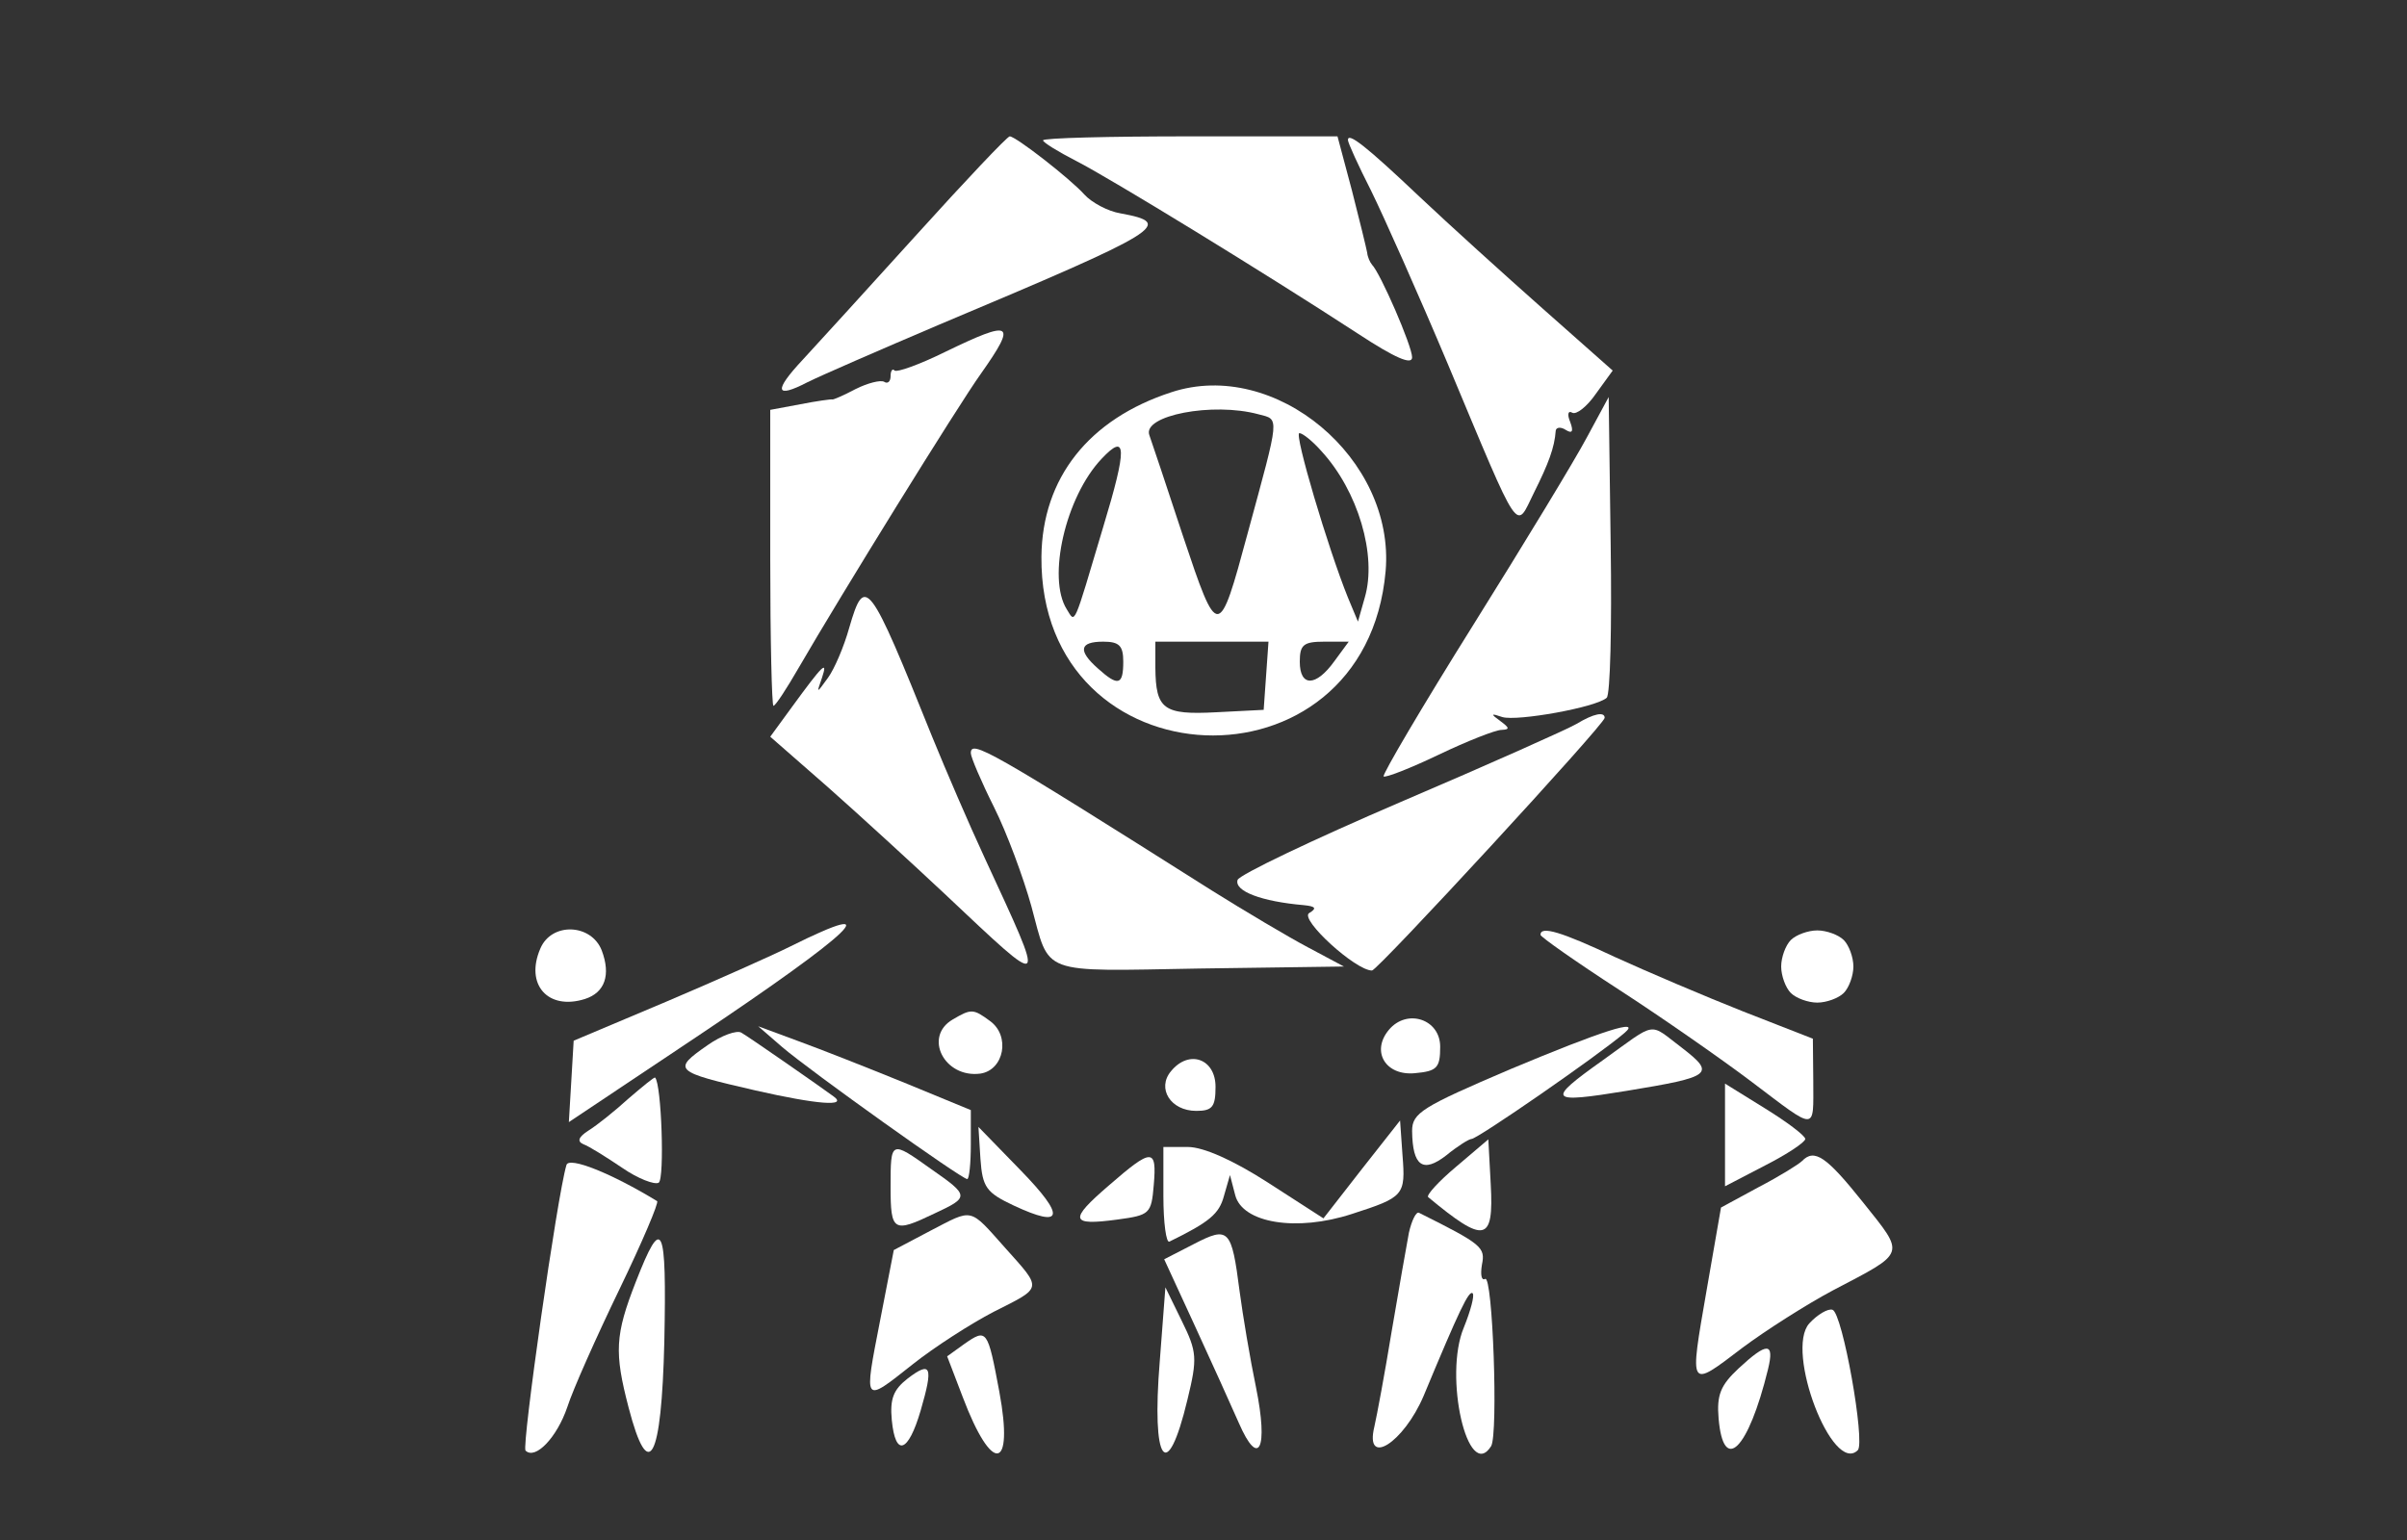 <?xml version="1.0" standalone="no"?>
<!DOCTYPE svg PUBLIC "-//W3C//DTD SVG 20010904//EN"
 "http://www.w3.org/TR/2001/REC-SVG-20010904/DTD/svg10.dtd">
<svg version="1.0" xmlns="http://www.w3.org/2000/svg"
 width="300pt" height="192pt" viewBox="0 0 300 192"
 preserveAspectRatio="xMidYMid meet">
<rect x="0" y="0" width="300" height="192" fill="#333333" stroke="none"/>
<g transform="translate(0,192) scale(0.05,-0.05)"
fill="#ffffff" stroke="none">
<path d="M2285 3255 c-122 -135 -250 -275 -284 -312 -73 -78 -69 -98 12 -56
32 16 179 80 327 143 561 236 589 253 453 278 -31 5 -72 27 -90 47 -36 40
-171 145 -186 145 -6 0 -110 -110 -232 -245z"/>
<path d="M2600 3490 c0 -5 37 -28 82 -51 86 -44 473 -281 703 -431 93 -61 135
-79 135 -59 0 28 -79 210 -100 231 -5 6 -11 19 -12 30 -2 11 -19 81 -38 155
l-36 135 -367 0 c-202 0 -367 -4 -367 -10z"/>
<path d="M3360 3491 c0 -7 26 -64 58 -127 31 -63 118 -258 192 -434 183 -437
167 -413 214 -318 36 72 51 112 54 154 1 9 13 10 25 2 16 -10 20 -4 11 20 -8
19 -5 29 5 23 10 -6 37 15 59 47 l42 58 -175 155 c-96 85 -234 210 -306 278
-134 127 -179 162 -179 142z"/>
<path d="M2355 2962 c-63 -31 -119 -51 -125 -46 -5 6 -10 0 -10 -14 0 -13 -7
-20 -16 -14 -9 5 -41 -3 -71 -18 -30 -16 -56 -27 -58 -26 -3 1 -39 -4 -80 -12
l-75 -14 0 -369 c0 -203 4 -369 8 -369 5 0 33 43 63 95 103 178 398 655 454
733 91 129 79 136 -90 54z"/>
<path d="M2920 2862 c-206 -67 -322 -214 -324 -410 -5 -571 808 -605 858 -36
24 280 -275 531 -534 446z m217 -55 c53 -14 54 1 -27 -297 -72 -267 -74 -267
-161 -7 -41 125 -79 238 -84 252 -18 49 158 83 272 52z m157 -92 c91 -99 139
-260 108 -365 l-17 -60 -25 60 c-49 121 -135 410 -121 410 8 0 33 -20 55 -45z
m-544 -189 c-76 -255 -69 -240 -91 -205 -49 78 -3 280 87 375 63 67 64 28 4
-170z m50 -336 c0 -59 -13 -62 -63 -17 -51 45 -46 67 13 67 40 0 50 -10 50
-50z m356 -35 l-6 -85 -118 -6 c-132 -7 -151 7 -152 111 l0 65 141 0 141 0 -6
-85z m170 36 c-46 -64 -86 -64 -86 -1 0 42 9 50 61 50 l61 0 -36 -49z"/>
<path d="M3956 2750 c-29 -55 -157 -266 -284 -469 -127 -203 -227 -373 -223
-377 4 -4 66 20 137 54 71 34 142 62 157 62 21 1 20 5 -3 22 -25 18 -24 20 5
10 37 -11 233 24 260 48 9 7 13 179 10 381 l-5 369 -54 -100z"/>
<path d="M2117 2275 c-13 -47 -37 -103 -53 -125 -29 -40 -29 -40 -15 0 15 45
3 34 -75 -73 l-54 -74 144 -126 c79 -70 210 -190 291 -266 259 -244 255 -247
99 91 -39 84 -97 219 -130 300 -158 393 -168 407 -207 273z"/>
<path d="M3930 2035 c-22 -13 -219 -101 -439 -195 -219 -94 -401 -181 -406
-194 -9 -28 60 -54 165 -63 30 -3 33 -8 13 -20 -23 -16 116 -143 157 -143 14
0 580 614 580 630 0 16 -27 11 -70 -15z"/>
<path d="M2420 1962 c0 -10 26 -71 58 -135 32 -64 73 -175 93 -247 47 -173 16
-162 420 -155 l359 5 -90 48 c-49 26 -157 90 -240 142 -558 353 -600 376 -600
342z"/>
<path d="M1347 1475 c-39 -90 19 -155 111 -126 50 16 65 60 42 121 -26 67
-125 71 -153 5z"/>
<path d="M1970 1480 c-44 -22 -183 -84 -310 -138 l-230 -97 -6 -102 -6 -101
316 211 c396 265 485 351 236 227z"/>
<path d="M3840 1509 c0 -5 88 -67 196 -137 108 -70 257 -174 331 -230 164
-124 153 -124 153 3 l-1 105 -174 68 c-96 38 -239 99 -318 135 -136 64 -187
79 -187 56z"/>
<path d="M4464 1496 c-13 -13 -24 -43 -24 -66 0 -23 11 -53 24 -66 13 -13 43
-24 66 -24 23 0 53 11 66 24 13 13 24 43 24 66 0 23 -11 53 -24 66 -13 13 -43
24 -66 24 -23 0 -53 -11 -66 -24z"/>
<path d="M2375 1298 c-74 -43 -21 -147 69 -135 59 9 75 94 24 131 -42 31 -47
31 -93 4z"/>
<path d="M3462 1272 c-45 -54 -8 -115 65 -108 55 5 63 13 63 66 0 69 -83 96
-128 42z"/>
<path d="M1764 1234 c-89 -62 -85 -66 119 -113 154 -35 231 -41 195 -15 -31
23 -212 149 -230 159 -11 7 -50 -7 -84 -31z"/>
<path d="M1950 1229 c70 -60 447 -329 461 -329 5 0 9 39 9 86 l0 86 -165 68
c-91 37 -210 84 -265 104 l-100 37 60 -52z"/>
<path d="M3765 1174 c-220 -94 -245 -109 -245 -154 1 -88 27 -106 85 -61 28
23 57 41 63 41 15 0 317 209 381 264 45 38 -55 6 -284 -90z"/>
<path d="M3995 1196 c-142 -101 -136 -108 60 -76 213 35 222 42 138 107 -85
64 -60 68 -198 -31z"/>
<path d="M2919 1169 c-36 -43 -1 -99 63 -99 40 0 48 10 48 60 0 70 -66 94
-111 39z"/>
<path d="M1567 1101 c-34 -31 -79 -67 -100 -80 -25 -16 -29 -27 -13 -34 14 -5
57 -32 97 -59 39 -27 81 -43 91 -37 15 10 7 246 -9 262 -2 2 -31 -22 -66 -52z"/>
<path d="M4300 1010 l0 -128 100 52 c55 28 100 58 100 66 0 8 -45 42 -100 76
l-100 62 0 -128z"/>
<path d="M3394 924 l-95 -122 -138 89 c-87 56 -161 89 -200 89 l-61 0 0 -122
c0 -67 7 -118 15 -114 100 49 124 69 136 114 l15 52 13 -50 c18 -70 153 -92
291 -47 130 42 134 46 126 147 l-6 86 -96 -122z"/>
<path d="M2444 950 c5 -71 15 -84 83 -116 124 -58 130 -28 17 88 l-105 108 5
-80z"/>
<path d="M3630 931 c-44 -37 -75 -71 -70 -76 141 -117 164 -113 156 32 l-6
112 -80 -68z"/>
<path d="M2220 880 c0 -111 7 -115 109 -66 88 41 88 44 -8 111 -101 72 -101
72 -101 -45z"/>
<path d="M1412 935 c-23 -76 -112 -702 -102 -712 24 -24 78 32 104 108 14 44
73 176 130 294 57 118 99 217 94 220 -113 69 -220 112 -226 90z"/>
<path d="M2764 884 c-100 -86 -97 -101 21 -85 81 11 85 14 91 86 8 93 -4 93
-112 -1z"/>
<path d="M4492 945 c-8 -8 -56 -38 -108 -65 l-94 -51 -36 -207 c-43 -248 -45
-245 89 -143 59 44 161 109 227 144 183 96 180 86 74 219 -91 114 -121 135
-152 103z"/>
<path d="M2319 771 l-91 -48 -34 -175 c-41 -211 -43 -208 81 -110 54 43 146
102 202 131 123 62 122 55 29 159 -91 102 -79 99 -187 43z"/>
<path d="M3512 766 c-6 -31 -25 -141 -43 -246 -17 -104 -37 -211 -43 -237 -25
-103 73 -41 123 77 89 214 113 264 122 255 5 -5 -5 -43 -22 -85 -51 -121 10
-388 68 -296 18 30 4 429 -15 417 -9 -5 -12 10 -8 35 9 44 1 51 -157 130 -7 3
-18 -19 -25 -50z"/>
<path d="M2976 738 l-74 -38 76 -165 c42 -91 91 -200 110 -243 50 -115 74 -65
43 88 -15 72 -33 180 -41 240 -20 156 -27 163 -114 118z"/>
<path d="M1585 644 c-52 -133 -54 -176 -18 -314 50 -192 82 -131 89 165 6 295
-5 318 -71 149z"/>
<path d="M2891 446 c-21 -255 18 -309 69 -96 25 103 24 119 -14 196 l-41 84
-14 -184z"/>
<path d="M4510 540 c-61 -68 58 -379 121 -316 19 20 -38 342 -63 350 -11 4
-38 -12 -58 -34z"/>
<path d="M2404 489 l-43 -31 39 -102 c73 -193 128 -185 91 14 -29 155 -31 158
-87 119z"/>
<path d="M4334 428 c-45 -42 -55 -66 -50 -125 12 -140 74 -78 123 122 17 69
-2 69 -73 3z"/>
<path d="M2263 403 c-36 -28 -45 -51 -40 -104 9 -93 41 -82 72 24 32 110 26
124 -32 80z"/>
</g>
</svg>
